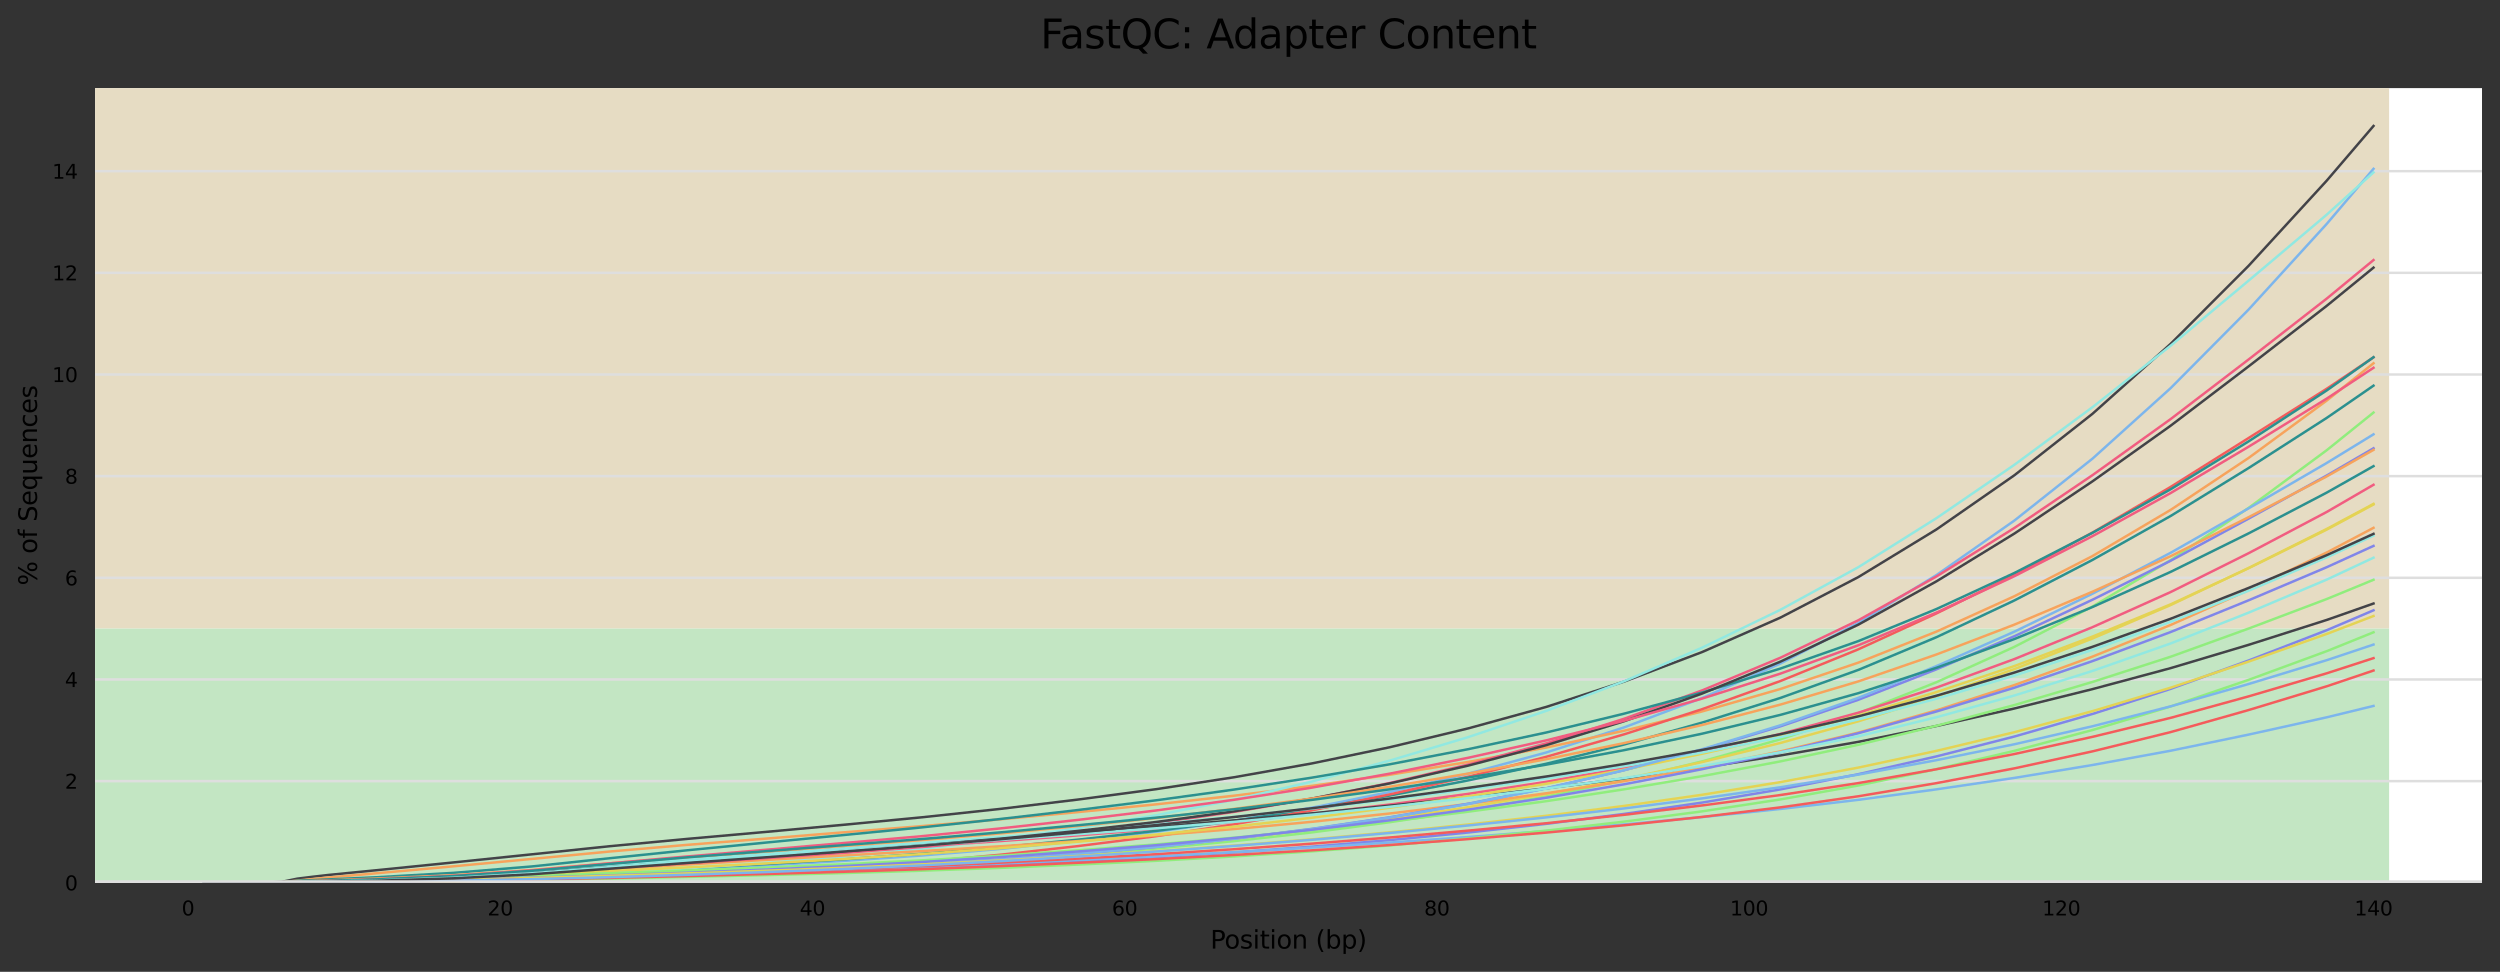 <?xml version="1.0" encoding="utf-8" standalone="no"?>
<!DOCTYPE svg PUBLIC "-//W3C//DTD SVG 1.1//EN"
  "http://www.w3.org/Graphics/SVG/1.1/DTD/svg11.dtd">
<svg xmlns:xlink="http://www.w3.org/1999/xlink" width="1000.318pt" height="388.845pt" viewBox="0 0 1000.318 388.845" xmlns="http://www.w3.org/2000/svg" version="1.1">
 <rect x="0" y="0" width="1000.318" height="388.845" fill="#333333" stroke="none"/>
 <defs>
  <style type="text/css">*{stroke-linejoin: round; stroke-linecap: butt}</style>
 </defs>
 <g id="figure_1">
  <g id="axes_1">
   <g id="patch_1">
    <path d="M 38.058 353.224 
L 993.118 353.224 
L 993.118 35.256 
L 38.058 35.256 
z
" style="fill: #ffffff"/>
   </g>
   <g id="patch_2">
    <path d="M 38.058 -53.54 
L 955.953 -53.54 
L 955.953 -1680.596 
L 38.058 -1680.596 
z
" clip-path="url(#pb351a5d533)" style="fill: #e6c3c3"/>
   </g>
   <g id="patch_3">
    <path d="M 38.058 251.533 
L 955.953 251.533 
L 955.953 -53.54 
L 38.058 -53.54 
z
" clip-path="url(#pb351a5d533)" style="fill: #e6dcc3"/>
   </g>
   <g id="patch_4">
    <path d="M 38.058 353.224 
L 955.953 353.224 
L 955.953 251.533 
L 38.058 251.533 
z
" clip-path="url(#pb351a5d533)" style="fill: #c3e6c3"/>
   </g>
   <g id="matplotlib.axis_1">
    <g id="xtick_1">
     <g id="text_1">
      <!-- 0 -->
      <g transform="translate(72.679 366.303)scale(0.08 -0.08)">
       <defs>
        <path id="DejaVuSans-30" d="M 2034 4250 
Q 1547 4250 1301 3770 
Q 1056 3291 1056 2328 
Q 1056 1369 1301 889 
Q 1547 409 2034 409 
Q 2525 409 2770 889 
Q 3016 1369 3016 2328 
Q 3016 3291 2770 3770 
Q 2525 4250 2034 4250 
z
M 2034 4750 
Q 2819 4750 3233 4129 
Q 3647 3509 3647 2328 
Q 3647 1150 3233 529 
Q 2819 -91 2034 -91 
Q 1250 -91 836 529 
Q 422 1150 422 2328 
Q 422 3509 836 4129 
Q 1250 4750 2034 4750 
z
" transform="scale(0.016)"/>
       </defs>
       <use xlink:href="#DejaVuSans-30"/>
      </g>
     </g>
    </g>
    <g id="xtick_2">
     <g id="text_2">
      <!-- 20 -->
      <g transform="translate(195.06 366.303)scale(0.08 -0.08)">
       <defs>
        <path id="DejaVuSans-32" d="M 1228 531 
L 3431 531 
L 3431 0 
L 469 0 
L 469 531 
Q 828 903 1448 1529 
Q 2069 2156 2228 2338 
Q 2531 2678 2651 2914 
Q 2772 3150 2772 3378 
Q 2772 3750 2511 3984 
Q 2250 4219 1831 4219 
Q 1534 4219 1204 4116 
Q 875 4013 500 3803 
L 500 4441 
Q 881 4594 1212 4672 
Q 1544 4750 1819 4750 
Q 2544 4750 2975 4387 
Q 3406 4025 3406 3419 
Q 3406 3131 3298 2873 
Q 3191 2616 2906 2266 
Q 2828 2175 2409 1742 
Q 1991 1309 1228 531 
z
" transform="scale(0.016)"/>
       </defs>
       <use xlink:href="#DejaVuSans-32"/>
       <use xlink:href="#DejaVuSans-30" x="63.623"/>
      </g>
     </g>
    </g>
    <g id="xtick_3">
     <g id="text_3">
      <!-- 40 -->
      <g transform="translate(319.986 366.303)scale(0.08 -0.08)">
       <defs>
        <path id="DejaVuSans-34" d="M 2419 4116 
L 825 1625 
L 2419 1625 
L 2419 4116 
z
M 2253 4666 
L 3047 4666 
L 3047 1625 
L 3713 1625 
L 3713 1100 
L 3047 1100 
L 3047 0 
L 2419 0 
L 2419 1100 
L 313 1100 
L 313 1709 
L 2253 4666 
z
" transform="scale(0.016)"/>
       </defs>
       <use xlink:href="#DejaVuSans-34"/>
       <use xlink:href="#DejaVuSans-30" x="63.623"/>
      </g>
     </g>
    </g>
    <g id="xtick_4">
     <g id="text_4">
      <!-- 60 -->
      <g transform="translate(444.912 366.303)scale(0.08 -0.08)">
       <defs>
        <path id="DejaVuSans-36" d="M 2113 2584 
Q 1688 2584 1439 2293 
Q 1191 2003 1191 1497 
Q 1191 994 1439 701 
Q 1688 409 2113 409 
Q 2538 409 2786 701 
Q 3034 994 3034 1497 
Q 3034 2003 2786 2293 
Q 2538 2584 2113 2584 
z
M 3366 4563 
L 3366 3988 
Q 3128 4100 2886 4159 
Q 2644 4219 2406 4219 
Q 1781 4219 1451 3797 
Q 1122 3375 1075 2522 
Q 1259 2794 1537 2939 
Q 1816 3084 2150 3084 
Q 2853 3084 3261 2657 
Q 3669 2231 3669 1497 
Q 3669 778 3244 343 
Q 2819 -91 2113 -91 
Q 1303 -91 875 529 
Q 447 1150 447 2328 
Q 447 3434 972 4092 
Q 1497 4750 2381 4750 
Q 2619 4750 2861 4703 
Q 3103 4656 3366 4563 
z
" transform="scale(0.016)"/>
       </defs>
       <use xlink:href="#DejaVuSans-36"/>
       <use xlink:href="#DejaVuSans-30" x="63.623"/>
      </g>
     </g>
    </g>
    <g id="xtick_5">
     <g id="text_5">
      <!-- 80 -->
      <g transform="translate(569.838 366.303)scale(0.08 -0.08)">
       <defs>
        <path id="DejaVuSans-38" d="M 2034 2216 
Q 1584 2216 1326 1975 
Q 1069 1734 1069 1313 
Q 1069 891 1326 650 
Q 1584 409 2034 409 
Q 2484 409 2743 651 
Q 3003 894 3003 1313 
Q 3003 1734 2745 1975 
Q 2488 2216 2034 2216 
z
M 1403 2484 
Q 997 2584 770 2862 
Q 544 3141 544 3541 
Q 544 4100 942 4425 
Q 1341 4750 2034 4750 
Q 2731 4750 3128 4425 
Q 3525 4100 3525 3541 
Q 3525 3141 3298 2862 
Q 3072 2584 2669 2484 
Q 3125 2378 3379 2068 
Q 3634 1759 3634 1313 
Q 3634 634 3220 271 
Q 2806 -91 2034 -91 
Q 1263 -91 848 271 
Q 434 634 434 1313 
Q 434 1759 690 2068 
Q 947 2378 1403 2484 
z
M 1172 3481 
Q 1172 3119 1398 2916 
Q 1625 2713 2034 2713 
Q 2441 2713 2670 2916 
Q 2900 3119 2900 3481 
Q 2900 3844 2670 4047 
Q 2441 4250 2034 4250 
Q 1625 4250 1398 4047 
Q 1172 3844 1172 3481 
z
" transform="scale(0.016)"/>
       </defs>
       <use xlink:href="#DejaVuSans-38"/>
       <use xlink:href="#DejaVuSans-30" x="63.623"/>
      </g>
     </g>
    </g>
    <g id="xtick_6">
     <g id="text_6">
      <!-- 100 -->
      <g transform="translate(692.219 366.303)scale(0.08 -0.08)">
       <defs>
        <path id="DejaVuSans-31" d="M 794 531 
L 1825 531 
L 1825 4091 
L 703 3866 
L 703 4441 
L 1819 4666 
L 2450 4666 
L 2450 531 
L 3481 531 
L 3481 0 
L 794 0 
L 794 531 
z
" transform="scale(0.016)"/>
       </defs>
       <use xlink:href="#DejaVuSans-31"/>
       <use xlink:href="#DejaVuSans-30" x="63.623"/>
       <use xlink:href="#DejaVuSans-30" x="127.246"/>
      </g>
     </g>
    </g>
    <g id="xtick_7">
     <g id="text_7">
      <!-- 120 -->
      <g transform="translate(817.145 366.303)scale(0.08 -0.08)">
       <use xlink:href="#DejaVuSans-31"/>
       <use xlink:href="#DejaVuSans-32" x="63.623"/>
       <use xlink:href="#DejaVuSans-30" x="127.246"/>
      </g>
     </g>
    </g>
    <g id="xtick_8">
     <g id="text_8">
      <!-- 140 -->
      <g transform="translate(942.071 366.303)scale(0.08 -0.08)">
       <use xlink:href="#DejaVuSans-31"/>
       <use xlink:href="#DejaVuSans-34" x="63.623"/>
       <use xlink:href="#DejaVuSans-30" x="127.246"/>
      </g>
     </g>
    </g>
    <g id="text_9">
     <!-- Position (bp) -->
     <g transform="translate(484.285 379.565)scale(0.1 -0.1)">
      <defs>
       <path id="DejaVuSans-50" d="M 1259 4147 
L 1259 2394 
L 2053 2394 
Q 2494 2394 2734 2622 
Q 2975 2850 2975 3272 
Q 2975 3691 2734 3919 
Q 2494 4147 2053 4147 
L 1259 4147 
z
M 628 4666 
L 2053 4666 
Q 2838 4666 3239 4311 
Q 3641 3956 3641 3272 
Q 3641 2581 3239 2228 
Q 2838 1875 2053 1875 
L 1259 1875 
L 1259 0 
L 628 0 
L 628 4666 
z
" transform="scale(0.016)"/>
       <path id="DejaVuSans-6f" d="M 1959 3097 
Q 1497 3097 1228 2736 
Q 959 2375 959 1747 
Q 959 1119 1226 758 
Q 1494 397 1959 397 
Q 2419 397 2687 759 
Q 2956 1122 2956 1747 
Q 2956 2369 2687 2733 
Q 2419 3097 1959 3097 
z
M 1959 3584 
Q 2709 3584 3137 3096 
Q 3566 2609 3566 1747 
Q 3566 888 3137 398 
Q 2709 -91 1959 -91 
Q 1206 -91 779 398 
Q 353 888 353 1747 
Q 353 2609 779 3096 
Q 1206 3584 1959 3584 
z
" transform="scale(0.016)"/>
       <path id="DejaVuSans-73" d="M 2834 3397 
L 2834 2853 
Q 2591 2978 2328 3040 
Q 2066 3103 1784 3103 
Q 1356 3103 1142 2972 
Q 928 2841 928 2578 
Q 928 2378 1081 2264 
Q 1234 2150 1697 2047 
L 1894 2003 
Q 2506 1872 2764 1633 
Q 3022 1394 3022 966 
Q 3022 478 2636 193 
Q 2250 -91 1575 -91 
Q 1294 -91 989 -36 
Q 684 19 347 128 
L 347 722 
Q 666 556 975 473 
Q 1284 391 1588 391 
Q 1994 391 2212 530 
Q 2431 669 2431 922 
Q 2431 1156 2273 1281 
Q 2116 1406 1581 1522 
L 1381 1569 
Q 847 1681 609 1914 
Q 372 2147 372 2553 
Q 372 3047 722 3315 
Q 1072 3584 1716 3584 
Q 2034 3584 2315 3537 
Q 2597 3491 2834 3397 
z
" transform="scale(0.016)"/>
       <path id="DejaVuSans-69" d="M 603 3500 
L 1178 3500 
L 1178 0 
L 603 0 
L 603 3500 
z
M 603 4863 
L 1178 4863 
L 1178 4134 
L 603 4134 
L 603 4863 
z
" transform="scale(0.016)"/>
       <path id="DejaVuSans-74" d="M 1172 4494 
L 1172 3500 
L 2356 3500 
L 2356 3053 
L 1172 3053 
L 1172 1153 
Q 1172 725 1289 603 
Q 1406 481 1766 481 
L 2356 481 
L 2356 0 
L 1766 0 
Q 1100 0 847 248 
Q 594 497 594 1153 
L 594 3053 
L 172 3053 
L 172 3500 
L 594 3500 
L 594 4494 
L 1172 4494 
z
" transform="scale(0.016)"/>
       <path id="DejaVuSans-6e" d="M 3513 2113 
L 3513 0 
L 2938 0 
L 2938 2094 
Q 2938 2591 2744 2837 
Q 2550 3084 2163 3084 
Q 1697 3084 1428 2787 
Q 1159 2491 1159 1978 
L 1159 0 
L 581 0 
L 581 3500 
L 1159 3500 
L 1159 2956 
Q 1366 3272 1645 3428 
Q 1925 3584 2291 3584 
Q 2894 3584 3203 3211 
Q 3513 2838 3513 2113 
z
" transform="scale(0.016)"/>
       <path id="DejaVuSans-20" transform="scale(0.016)"/>
       <path id="DejaVuSans-28" d="M 1984 4856 
Q 1566 4138 1362 3434 
Q 1159 2731 1159 2009 
Q 1159 1288 1364 580 
Q 1569 -128 1984 -844 
L 1484 -844 
Q 1016 -109 783 600 
Q 550 1309 550 2009 
Q 550 2706 781 3412 
Q 1013 4119 1484 4856 
L 1984 4856 
z
" transform="scale(0.016)"/>
       <path id="DejaVuSans-62" d="M 3116 1747 
Q 3116 2381 2855 2742 
Q 2594 3103 2138 3103 
Q 1681 3103 1420 2742 
Q 1159 2381 1159 1747 
Q 1159 1113 1420 752 
Q 1681 391 2138 391 
Q 2594 391 2855 752 
Q 3116 1113 3116 1747 
z
M 1159 2969 
Q 1341 3281 1617 3432 
Q 1894 3584 2278 3584 
Q 2916 3584 3314 3078 
Q 3713 2572 3713 1747 
Q 3713 922 3314 415 
Q 2916 -91 2278 -91 
Q 1894 -91 1617 61 
Q 1341 213 1159 525 
L 1159 0 
L 581 0 
L 581 4863 
L 1159 4863 
L 1159 2969 
z
" transform="scale(0.016)"/>
       <path id="DejaVuSans-70" d="M 1159 525 
L 1159 -1331 
L 581 -1331 
L 581 3500 
L 1159 3500 
L 1159 2969 
Q 1341 3281 1617 3432 
Q 1894 3584 2278 3584 
Q 2916 3584 3314 3078 
Q 3713 2572 3713 1747 
Q 3713 922 3314 415 
Q 2916 -91 2278 -91 
Q 1894 -91 1617 61 
Q 1341 213 1159 525 
z
M 3116 1747 
Q 3116 2381 2855 2742 
Q 2594 3103 2138 3103 
Q 1681 3103 1420 2742 
Q 1159 2381 1159 1747 
Q 1159 1113 1420 752 
Q 1681 391 2138 391 
Q 2594 391 2855 752 
Q 3116 1113 3116 1747 
z
" transform="scale(0.016)"/>
       <path id="DejaVuSans-29" d="M 513 4856 
L 1013 4856 
Q 1481 4119 1714 3412 
Q 1947 2706 1947 2009 
Q 1947 1309 1714 600 
Q 1481 -109 1013 -844 
L 513 -844 
Q 928 -128 1133 580 
Q 1338 1288 1338 2009 
Q 1338 2731 1133 3434 
Q 928 4138 513 4856 
z
" transform="scale(0.016)"/>
      </defs>
      <use xlink:href="#DejaVuSans-50"/>
      <use xlink:href="#DejaVuSans-6f" x="56.678"/>
      <use xlink:href="#DejaVuSans-73" x="117.859"/>
      <use xlink:href="#DejaVuSans-69" x="169.959"/>
      <use xlink:href="#DejaVuSans-74" x="197.742"/>
      <use xlink:href="#DejaVuSans-69" x="236.951"/>
      <use xlink:href="#DejaVuSans-6f" x="264.734"/>
      <use xlink:href="#DejaVuSans-6e" x="325.916"/>
      <use xlink:href="#DejaVuSans-20" x="389.295"/>
      <use xlink:href="#DejaVuSans-28" x="421.082"/>
      <use xlink:href="#DejaVuSans-62" x="460.096"/>
      <use xlink:href="#DejaVuSans-70" x="523.572"/>
      <use xlink:href="#DejaVuSans-29" x="587.049"/>
     </g>
    </g>
   </g>
   <g id="matplotlib.axis_2">
    <g id="ytick_1">
     <g id="line2d_1">
      <path d="M 38.058 353.224 
L 993.118 353.224 
" clip-path="url(#pb351a5d533)" style="fill: none; stroke: #dedede; stroke-linecap: square"/>
     </g>
     <g id="text_10">
      <!-- 0 -->
      <g transform="translate(25.968 356.263)scale(0.08 -0.08)">
       <use xlink:href="#DejaVuSans-30"/>
      </g>
     </g>
    </g>
    <g id="ytick_2">
     <g id="line2d_2">
      <path d="M 38.058 312.548 
L 993.118 312.548 
" clip-path="url(#pb351a5d533)" style="fill: none; stroke: #dedede; stroke-linecap: square"/>
     </g>
     <g id="text_11">
      <!-- 2 -->
      <g transform="translate(25.968 315.587)scale(0.08 -0.08)">
       <use xlink:href="#DejaVuSans-32"/>
      </g>
     </g>
    </g>
    <g id="ytick_3">
     <g id="line2d_3">
      <path d="M 38.058 271.871 
L 993.118 271.871 
" clip-path="url(#pb351a5d533)" style="fill: none; stroke: #dedede; stroke-linecap: square"/>
     </g>
     <g id="text_12">
      <!-- 4 -->
      <g transform="translate(25.968 274.91)scale(0.08 -0.08)">
       <use xlink:href="#DejaVuSans-34"/>
      </g>
     </g>
    </g>
    <g id="ytick_4">
     <g id="line2d_4">
      <path d="M 38.058 231.195 
L 993.118 231.195 
" clip-path="url(#pb351a5d533)" style="fill: none; stroke: #dedede; stroke-linecap: square"/>
     </g>
     <g id="text_13">
      <!-- 6 -->
      <g transform="translate(25.968 234.234)scale(0.08 -0.08)">
       <use xlink:href="#DejaVuSans-36"/>
      </g>
     </g>
    </g>
    <g id="ytick_5">
     <g id="line2d_5">
      <path d="M 38.058 190.518 
L 993.118 190.518 
" clip-path="url(#pb351a5d533)" style="fill: none; stroke: #dedede; stroke-linecap: square"/>
     </g>
     <g id="text_14">
      <!-- 8 -->
      <g transform="translate(25.968 193.558)scale(0.08 -0.08)">
       <use xlink:href="#DejaVuSans-38"/>
      </g>
     </g>
    </g>
    <g id="ytick_6">
     <g id="line2d_6">
      <path d="M 38.058 149.842 
L 993.118 149.842 
" clip-path="url(#pb351a5d533)" style="fill: none; stroke: #dedede; stroke-linecap: square"/>
     </g>
     <g id="text_15">
      <!-- 10 -->
      <g transform="translate(20.878 152.881)scale(0.08 -0.08)">
       <use xlink:href="#DejaVuSans-31"/>
       <use xlink:href="#DejaVuSans-30" x="63.623"/>
      </g>
     </g>
    </g>
    <g id="ytick_7">
     <g id="line2d_7">
      <path d="M 38.058 109.166 
L 993.118 109.166 
" clip-path="url(#pb351a5d533)" style="fill: none; stroke: #dedede; stroke-linecap: square"/>
     </g>
     <g id="text_16">
      <!-- 12 -->
      <g transform="translate(20.878 112.205)scale(0.08 -0.08)">
       <use xlink:href="#DejaVuSans-31"/>
       <use xlink:href="#DejaVuSans-32" x="63.623"/>
      </g>
     </g>
    </g>
    <g id="ytick_8">
     <g id="line2d_8">
      <path d="M 38.058 68.489 
L 993.118 68.489 
" clip-path="url(#pb351a5d533)" style="fill: none; stroke: #dedede; stroke-linecap: square"/>
     </g>
     <g id="text_17">
      <!-- 14 -->
      <g transform="translate(20.878 71.528)scale(0.08 -0.08)">
       <use xlink:href="#DejaVuSans-31"/>
       <use xlink:href="#DejaVuSans-34" x="63.623"/>
      </g>
     </g>
    </g>
    <g id="text_18">
     <!-- % of Sequences -->
     <g transform="translate(14.798 234.258)rotate(-90)scale(0.1 -0.1)">
      <defs>
       <path id="DejaVuSans-25" d="M 4653 2053 
Q 4381 2053 4226 1822 
Q 4072 1591 4072 1178 
Q 4072 772 4226 539 
Q 4381 306 4653 306 
Q 4919 306 5073 539 
Q 5228 772 5228 1178 
Q 5228 1588 5073 1820 
Q 4919 2053 4653 2053 
z
M 4653 2450 
Q 5147 2450 5437 2106 
Q 5728 1763 5728 1178 
Q 5728 594 5436 251 
Q 5144 -91 4653 -91 
Q 4153 -91 3862 251 
Q 3572 594 3572 1178 
Q 3572 1766 3864 2108 
Q 4156 2450 4653 2450 
z
M 1428 4353 
Q 1159 4353 1004 4120 
Q 850 3888 850 3481 
Q 850 3069 1003 2837 
Q 1156 2606 1428 2606 
Q 1700 2606 1854 2837 
Q 2009 3069 2009 3481 
Q 2009 3884 1853 4118 
Q 1697 4353 1428 4353 
z
M 4250 4750 
L 4750 4750 
L 1831 -91 
L 1331 -91 
L 4250 4750 
z
M 1428 4750 
Q 1922 4750 2215 4408 
Q 2509 4066 2509 3481 
Q 2509 2891 2217 2550 
Q 1925 2209 1428 2209 
Q 931 2209 642 2551 
Q 353 2894 353 3481 
Q 353 4063 643 4406 
Q 934 4750 1428 4750 
z
" transform="scale(0.016)"/>
       <path id="DejaVuSans-66" d="M 2375 4863 
L 2375 4384 
L 1825 4384 
Q 1516 4384 1395 4259 
Q 1275 4134 1275 3809 
L 1275 3500 
L 2222 3500 
L 2222 3053 
L 1275 3053 
L 1275 0 
L 697 0 
L 697 3053 
L 147 3053 
L 147 3500 
L 697 3500 
L 697 3744 
Q 697 4328 969 4595 
Q 1241 4863 1831 4863 
L 2375 4863 
z
" transform="scale(0.016)"/>
       <path id="DejaVuSans-53" d="M 3425 4513 
L 3425 3897 
Q 3066 4069 2747 4153 
Q 2428 4238 2131 4238 
Q 1616 4238 1336 4038 
Q 1056 3838 1056 3469 
Q 1056 3159 1242 3001 
Q 1428 2844 1947 2747 
L 2328 2669 
Q 3034 2534 3370 2195 
Q 3706 1856 3706 1288 
Q 3706 609 3251 259 
Q 2797 -91 1919 -91 
Q 1588 -91 1214 -16 
Q 841 59 441 206 
L 441 856 
Q 825 641 1194 531 
Q 1563 422 1919 422 
Q 2459 422 2753 634 
Q 3047 847 3047 1241 
Q 3047 1584 2836 1778 
Q 2625 1972 2144 2069 
L 1759 2144 
Q 1053 2284 737 2584 
Q 422 2884 422 3419 
Q 422 4038 858 4394 
Q 1294 4750 2059 4750 
Q 2388 4750 2728 4690 
Q 3069 4631 3425 4513 
z
" transform="scale(0.016)"/>
       <path id="DejaVuSans-65" d="M 3597 1894 
L 3597 1613 
L 953 1613 
Q 991 1019 1311 708 
Q 1631 397 2203 397 
Q 2534 397 2845 478 
Q 3156 559 3463 722 
L 3463 178 
Q 3153 47 2828 -22 
Q 2503 -91 2169 -91 
Q 1331 -91 842 396 
Q 353 884 353 1716 
Q 353 2575 817 3079 
Q 1281 3584 2069 3584 
Q 2775 3584 3186 3129 
Q 3597 2675 3597 1894 
z
M 3022 2063 
Q 3016 2534 2758 2815 
Q 2500 3097 2075 3097 
Q 1594 3097 1305 2825 
Q 1016 2553 972 2059 
L 3022 2063 
z
" transform="scale(0.016)"/>
       <path id="DejaVuSans-71" d="M 947 1747 
Q 947 1113 1208 752 
Q 1469 391 1925 391 
Q 2381 391 2643 752 
Q 2906 1113 2906 1747 
Q 2906 2381 2643 2742 
Q 2381 3103 1925 3103 
Q 1469 3103 1208 2742 
Q 947 2381 947 1747 
z
M 2906 525 
Q 2725 213 2448 61 
Q 2172 -91 1784 -91 
Q 1150 -91 751 415 
Q 353 922 353 1747 
Q 353 2572 751 3078 
Q 1150 3584 1784 3584 
Q 2172 3584 2448 3432 
Q 2725 3281 2906 2969 
L 2906 3500 
L 3481 3500 
L 3481 -1331 
L 2906 -1331 
L 2906 525 
z
" transform="scale(0.016)"/>
       <path id="DejaVuSans-75" d="M 544 1381 
L 544 3500 
L 1119 3500 
L 1119 1403 
Q 1119 906 1312 657 
Q 1506 409 1894 409 
Q 2359 409 2629 706 
Q 2900 1003 2900 1516 
L 2900 3500 
L 3475 3500 
L 3475 0 
L 2900 0 
L 2900 538 
Q 2691 219 2414 64 
Q 2138 -91 1772 -91 
Q 1169 -91 856 284 
Q 544 659 544 1381 
z
M 1991 3584 
L 1991 3584 
z
" transform="scale(0.016)"/>
       <path id="DejaVuSans-63" d="M 3122 3366 
L 3122 2828 
Q 2878 2963 2633 3030 
Q 2388 3097 2138 3097 
Q 1578 3097 1268 2742 
Q 959 2388 959 1747 
Q 959 1106 1268 751 
Q 1578 397 2138 397 
Q 2388 397 2633 464 
Q 2878 531 3122 666 
L 3122 134 
Q 2881 22 2623 -34 
Q 2366 -91 2075 -91 
Q 1284 -91 818 406 
Q 353 903 353 1747 
Q 353 2603 823 3093 
Q 1294 3584 2113 3584 
Q 2378 3584 2631 3529 
Q 2884 3475 3122 3366 
z
" transform="scale(0.016)"/>
      </defs>
      <use xlink:href="#DejaVuSans-25"/>
      <use xlink:href="#DejaVuSans-20" x="95.02"/>
      <use xlink:href="#DejaVuSans-6f" x="126.807"/>
      <use xlink:href="#DejaVuSans-66" x="187.988"/>
      <use xlink:href="#DejaVuSans-20" x="223.193"/>
      <use xlink:href="#DejaVuSans-53" x="254.98"/>
      <use xlink:href="#DejaVuSans-65" x="318.457"/>
      <use xlink:href="#DejaVuSans-71" x="379.98"/>
      <use xlink:href="#DejaVuSans-75" x="443.457"/>
      <use xlink:href="#DejaVuSans-65" x="506.836"/>
      <use xlink:href="#DejaVuSans-6e" x="568.359"/>
      <use xlink:href="#DejaVuSans-63" x="631.738"/>
      <use xlink:href="#DejaVuSans-65" x="686.719"/>
      <use xlink:href="#DejaVuSans-73" x="748.242"/>
     </g>
    </g>
   </g>
   <g id="line2d_9">
    <path d="M 81.47 353.217 
L 87.716 353.206 
L 93.963 353.197 
L 100.209 353.189 
L 106.455 353.168 
L 112.701 353.019 
L 118.948 352.371 
L 125.194 352.264 
L 131.44 352.18 
L 150.179 351.929 
L 181.411 351.321 
L 212.642 350.371 
L 243.874 349.041 
L 275.105 347.731 
L 306.337 346.248 
L 337.568 344.458 
L 368.8 342.319 
L 400.031 339.703 
L 431.263 336.509 
L 462.495 332.826 
L 493.726 328.418 
L 524.958 323.164 
L 556.189 316.89 
L 587.421 309.565 
L 618.652 301.105 
L 649.884 291.035 
L 681.115 279.267 
L 712.347 265.522 
L 743.578 249.234 
L 774.81 230.106 
L 806.041 208.266 
L 837.273 183.507 
L 868.504 155.325 
L 899.736 123.85 
L 930.967 89.61 
L 949.706 67.545 
" clip-path="url(#pb351a5d533)" style="fill: none; stroke: #7cb5ec; stroke-linecap: square"/>
   </g>
   <g id="line2d_10">
    <path d="M 81.47 353.216 
L 87.716 353.205 
L 93.963 353.192 
L 100.209 353.181 
L 106.455 353.142 
L 112.701 352.855 
L 118.948 351.569 
L 125.194 350.799 
L 131.44 350.09 
L 150.179 348.241 
L 181.411 345.082 
L 212.642 341.853 
L 243.874 338.6 
L 275.105 335.654 
L 306.337 332.879 
L 337.568 330.014 
L 368.8 327.029 
L 400.031 323.688 
L 431.263 319.931 
L 462.495 315.785 
L 493.726 311.009 
L 524.958 305.462 
L 556.189 298.964 
L 587.421 291.462 
L 618.652 282.871 
L 649.884 272.706 
L 681.115 260.885 
L 712.347 247.139 
L 743.578 230.899 
L 774.81 211.849 
L 806.041 190.138 
L 837.273 165.56 
L 868.504 137.602 
L 899.736 106.34 
L 930.967 72.296 
L 949.706 50.397 
" clip-path="url(#pb351a5d533)" style="fill: none; stroke: #434348; stroke-linecap: square"/>
   </g>
   <g id="line2d_11">
    <path d="M 81.47 353.222 
L 87.716 353.219 
L 93.963 353.216 
L 100.209 353.214 
L 106.455 353.209 
L 112.701 353.176 
L 118.948 353.056 
L 125.194 353.004 
L 131.44 352.953 
L 150.179 352.784 
L 181.411 352.408 
L 212.642 351.779 
L 243.874 350.837 
L 275.105 349.89 
L 306.337 348.825 
L 337.568 347.53 
L 368.8 346.016 
L 400.031 344.184 
L 431.263 341.998 
L 462.495 339.52 
L 493.726 336.566 
L 524.958 333.064 
L 556.189 328.978 
L 587.421 324.195 
L 618.652 318.686 
L 649.884 312.19 
L 681.115 304.643 
L 712.347 295.822 
L 743.578 285.349 
L 774.81 272.979 
L 806.041 258.802 
L 837.273 242.672 
L 868.504 224.132 
L 899.736 203.217 
L 930.967 180.16 
L 949.706 165.07 
" clip-path="url(#pb351a5d533)" style="fill: none; stroke: #90ed7d; stroke-linecap: square"/>
   </g>
   <g id="line2d_12">
    <path d="M 81.47 353.221 
L 87.716 353.218 
L 93.963 353.212 
L 100.209 353.208 
L 106.455 353.186 
L 112.701 353.031 
L 118.948 352.345 
L 125.194 351.72 
L 131.44 351.112 
L 150.179 349.462 
L 181.411 346.638 
L 212.642 343.692 
L 243.874 340.726 
L 275.105 338.036 
L 306.337 335.561 
L 337.568 333.034 
L 368.8 330.544 
L 400.031 327.848 
L 431.263 324.952 
L 462.495 321.849 
L 493.726 318.387 
L 524.958 314.443 
L 556.189 309.982 
L 587.421 304.881 
L 618.652 299.108 
L 649.884 292.384 
L 681.115 284.655 
L 712.347 275.693 
L 743.578 265.13 
L 774.81 252.722 
L 806.041 238.551 
L 837.273 222.483 
L 868.504 204.033 
L 899.736 183.234 
L 930.967 160.295 
L 949.706 145.342 
" clip-path="url(#pb351a5d533)" style="fill: none; stroke: #f7a35c; stroke-linecap: square"/>
   </g>
   <g id="line2d_13">
    <path d="M 81.47 353.222 
L 87.716 353.22 
L 93.963 353.219 
L 100.209 353.217 
L 106.455 353.213 
L 112.701 353.18 
L 118.948 353.042 
L 125.194 352.97 
L 131.44 352.897 
L 150.179 352.666 
L 181.411 352.212 
L 212.642 351.616 
L 243.874 350.912 
L 275.105 350.22 
L 306.337 349.443 
L 337.568 348.544 
L 368.8 347.48 
L 400.031 346.207 
L 431.263 344.722 
L 462.495 343.033 
L 493.726 341.065 
L 524.958 338.771 
L 556.189 336.139 
L 587.421 333.116 
L 618.652 329.652 
L 649.884 325.662 
L 681.115 321.124 
L 712.347 315.868 
L 743.578 309.766 
L 774.81 302.661 
L 806.041 294.696 
L 837.273 285.673 
L 868.504 275.643 
L 899.736 264.272 
L 930.967 252.169 
L 949.706 244.195 
" clip-path="url(#pb351a5d533)" style="fill: none; stroke: #8085e9; stroke-linecap: square"/>
   </g>
   <g id="line2d_14">
    <path d="M 81.47 353.223 
L 87.716 353.221 
L 93.963 353.218 
L 100.209 353.215 
L 106.455 353.207 
L 112.701 353.152 
L 118.948 352.926 
L 125.194 352.764 
L 131.44 352.596 
L 150.179 352.051 
L 181.411 350.819 
L 212.642 348.984 
L 243.874 346.63 
L 275.105 344.479 
L 306.337 342.527 
L 337.568 340.597 
L 368.8 338.658 
L 400.031 336.556 
L 431.263 334.259 
L 462.495 331.747 
L 493.726 328.894 
L 524.958 325.62 
L 556.189 321.892 
L 587.421 317.652 
L 618.652 312.828 
L 649.884 307.297 
L 681.115 300.981 
L 712.347 293.686 
L 743.578 285.166 
L 774.81 275.123 
L 806.041 263.697 
L 837.273 250.936 
L 868.504 236.906 
L 899.736 221.345 
L 930.967 204.857 
L 949.706 193.973 
" clip-path="url(#pb351a5d533)" style="fill: none; stroke: #f15c80; stroke-linecap: square"/>
   </g>
   <g id="line2d_15">
    <path d="M 81.47 353.224 
L 87.716 353.223 
L 93.963 353.223 
L 100.209 353.222 
L 106.455 353.219 
L 112.701 353.204 
L 118.948 353.143 
L 125.194 353.103 
L 131.44 353.058 
L 150.179 352.924 
L 181.411 352.603 
L 212.642 352.023 
L 243.874 351.189 
L 275.105 350.253 
L 306.337 349.16 
L 337.568 347.8 
L 368.8 346.125 
L 400.031 344.108 
L 431.263 341.656 
L 462.495 338.882 
L 493.726 335.686 
L 524.958 331.955 
L 556.189 327.696 
L 587.421 322.967 
L 618.652 317.738 
L 649.884 311.727 
L 681.115 304.908 
L 712.347 297.29 
L 743.578 288.614 
L 774.81 278.723 
L 806.041 267.703 
L 837.273 255.468 
L 868.504 242.114 
L 899.736 227.255 
L 930.967 211.646 
L 949.706 201.613 
" clip-path="url(#pb351a5d533)" style="fill: none; stroke: #e4d354; stroke-linecap: square"/>
   </g>
   <g id="line2d_16">
    <path d="M 81.47 353.224 
L 87.716 353.223 
L 93.963 353.223 
L 100.209 353.222 
L 106.455 353.208 
L 112.701 353.154 
L 118.948 352.983 
L 125.194 352.859 
L 131.44 352.726 
L 150.179 352.336 
L 181.411 351.529 
L 212.642 350.393 
L 243.874 348.918 
L 275.105 347.374 
L 306.337 345.72 
L 337.568 343.816 
L 368.8 341.603 
L 400.031 339.032 
L 431.263 335.972 
L 462.495 332.472 
L 493.726 328.43 
L 524.958 323.697 
L 556.189 318.293 
L 587.421 312.273 
L 618.652 305.6 
L 649.884 297.888 
L 681.115 289.117 
L 712.347 279.272 
L 743.578 268.038 
L 774.81 254.962 
L 806.041 240.238 
L 837.273 224.029 
L 868.504 206.474 
L 899.736 187.266 
L 930.967 167.224 
L 949.706 154.307 
" clip-path="url(#pb351a5d533)" style="fill: none; stroke: #2b908f; stroke-linecap: square"/>
   </g>
   <g id="line2d_17">
    <path d="M 81.47 353.223 
L 87.716 353.223 
L 93.963 353.222 
L 100.209 353.221 
L 106.455 353.219 
L 112.701 353.208 
L 118.948 353.149 
L 125.194 353.116 
L 131.44 353.078 
L 150.179 352.952 
L 181.411 352.626 
L 212.642 352.111 
L 243.874 351.364 
L 275.105 350.327 
L 306.337 348.94 
L 337.568 347.116 
L 368.8 344.845 
L 400.031 342.023 
L 431.263 338.554 
L 462.495 334.593 
L 493.726 329.845 
L 524.958 324.24 
L 556.189 317.847 
L 587.421 310.786 
L 618.652 302.83 
L 649.884 293.813 
L 681.115 283.739 
L 712.347 272.514 
L 743.578 259.808 
L 774.81 245.45 
L 806.041 230.002 
L 837.273 213.082 
L 868.504 194.841 
L 899.736 175.256 
L 930.967 155.555 
L 949.706 142.988 
" clip-path="url(#pb351a5d533)" style="fill: none; stroke: #f45b5b; stroke-linecap: square"/>
   </g>
   <g id="line2d_18">
    <path d="M 81.47 353.223 
L 87.716 353.221 
L 93.963 353.22 
L 100.209 353.22 
L 106.455 353.211 
L 112.701 353.183 
L 118.948 353.055 
L 125.194 352.963 
L 131.44 352.869 
L 150.179 352.576 
L 181.411 351.82 
L 212.642 350.725 
L 243.874 349.246 
L 275.105 347.444 
L 306.337 345.314 
L 337.568 342.724 
L 368.8 339.646 
L 400.031 335.905 
L 431.263 331.382 
L 462.495 326.224 
L 493.726 320.039 
L 524.958 312.712 
L 556.189 304.3 
L 587.421 294.954 
L 618.652 284.456 
L 649.884 272.581 
L 681.115 259.121 
L 712.347 244.012 
L 743.578 226.938 
L 774.81 207.337 
L 806.041 185.957 
L 837.273 162.912 
L 868.504 138.349 
L 899.736 112.279 
L 930.967 85.912 
L 949.706 68.983 
" clip-path="url(#pb351a5d533)" style="fill: none; stroke: #91e8e1; stroke-linecap: square"/>
   </g>
   <g id="line2d_19">
    <path d="M 81.47 353.22 
L 87.716 353.216 
L 93.963 353.211 
L 100.209 353.208 
L 106.455 353.2 
L 112.701 353.144 
L 118.948 352.877 
L 125.194 352.792 
L 131.44 352.713 
L 150.179 352.453 
L 181.411 351.914 
L 212.642 351.272 
L 243.874 350.55 
L 275.105 349.736 
L 306.337 348.859 
L 337.568 347.89 
L 368.8 346.804 
L 400.031 345.554 
L 431.263 344.158 
L 462.495 342.669 
L 493.726 340.993 
L 524.958 339.136 
L 556.189 337.108 
L 587.421 334.912 
L 618.652 332.525 
L 649.884 329.87 
L 681.115 326.93 
L 712.347 323.691 
L 743.578 320.033 
L 774.81 315.841 
L 806.041 311.258 
L 837.273 306.092 
L 868.504 300.391 
L 899.736 293.929 
L 930.967 287.021 
L 949.706 282.457 
" clip-path="url(#pb351a5d533)" style="fill: none; stroke: #7cb5ec; stroke-linecap: square"/>
   </g>
   <g id="line2d_20">
    <path d="M 81.47 353.22 
L 87.716 353.215 
L 93.963 353.209 
L 100.209 353.205 
L 106.455 353.189 
L 112.701 353.102 
L 118.948 352.741 
L 125.194 352.556 
L 131.44 352.39 
L 150.179 351.873 
L 181.411 350.657 
L 212.642 348.779 
L 243.874 346.305 
L 275.105 343.88 
L 306.337 341.748 
L 337.568 339.656 
L 368.8 337.631 
L 400.031 335.468 
L 431.263 333.227 
L 462.495 330.86 
L 493.726 328.263 
L 524.958 325.433 
L 556.189 322.352 
L 587.421 319.038 
L 618.652 315.45 
L 649.884 311.492 
L 681.115 307.139 
L 712.347 302.294 
L 743.578 296.829 
L 774.81 290.494 
L 806.041 283.481 
L 837.273 275.733 
L 868.504 267.341 
L 899.736 258.01 
L 930.967 248.06 
L 949.706 241.48 
" clip-path="url(#pb351a5d533)" style="fill: none; stroke: #434348; stroke-linecap: square"/>
   </g>
   <g id="line2d_21">
    <path d="M 81.47 353.223 
L 87.716 353.222 
L 93.963 353.222 
L 100.209 353.221 
L 106.455 353.22 
L 112.701 353.207 
L 118.948 353.143 
L 125.194 353.099 
L 131.44 353.058 
L 150.179 352.903 
L 181.411 352.564 
L 212.642 352.103 
L 243.874 351.531 
L 275.105 350.879 
L 306.337 350.163 
L 337.568 349.351 
L 368.8 348.398 
L 400.031 347.274 
L 431.263 345.947 
L 462.495 344.445 
L 493.726 342.694 
L 524.958 340.647 
L 556.189 338.256 
L 587.421 335.486 
L 618.652 332.357 
L 649.884 328.755 
L 681.115 324.633 
L 712.347 319.882 
L 743.578 314.293 
L 774.81 307.76 
L 806.041 300.423 
L 837.273 292.103 
L 868.504 282.683 
L 899.736 272.023 
L 930.967 260.549 
L 949.706 252.996 
" clip-path="url(#pb351a5d533)" style="fill: none; stroke: #90ed7d; stroke-linecap: square"/>
   </g>
   <g id="line2d_22">
    <path d="M 81.47 353.223 
L 87.716 353.222 
L 93.963 353.221 
L 100.209 353.22 
L 106.455 353.216 
L 112.701 353.178 
L 118.948 353.035 
L 125.194 352.911 
L 131.44 352.798 
L 150.179 352.418 
L 181.411 351.454 
L 212.642 349.93 
L 243.874 347.89 
L 275.105 345.899 
L 306.337 344.082 
L 337.568 342.292 
L 368.8 340.545 
L 400.031 338.62 
L 431.263 336.546 
L 462.495 334.28 
L 493.726 331.73 
L 524.958 328.823 
L 556.189 325.489 
L 587.421 321.678 
L 618.652 317.413 
L 649.884 312.571 
L 681.115 307.041 
L 712.347 300.666 
L 743.578 293.134 
L 774.81 284.23 
L 806.041 274.099 
L 837.273 262.724 
L 868.504 250.08 
L 899.736 236.094 
L 930.967 221.081 
L 949.706 211.192 
" clip-path="url(#pb351a5d533)" style="fill: none; stroke: #f7a35c; stroke-linecap: square"/>
   </g>
   <g id="line2d_23">
    <path d="M 81.47 353.222 
L 87.716 353.22 
L 93.963 353.219 
L 100.209 353.218 
L 106.455 353.215 
L 112.701 353.193 
L 118.948 353.096 
L 125.194 353.035 
L 131.44 352.969 
L 150.179 352.748 
L 181.411 352.292 
L 212.642 351.704 
L 243.874 350.936 
L 275.105 350.017 
L 306.337 348.927 
L 337.568 347.596 
L 368.8 346 
L 400.031 344.026 
L 431.263 341.648 
L 462.495 338.893 
L 493.726 335.573 
L 524.958 331.647 
L 556.189 326.989 
L 587.421 321.593 
L 618.652 315.409 
L 649.884 308.178 
L 681.115 299.955 
L 712.347 290.642 
L 743.578 279.997 
L 774.81 267.821 
L 806.041 254.554 
L 837.273 239.961 
L 868.504 224.391 
L 899.736 207.505 
L 930.967 190.272 
L 949.706 179.365 
" clip-path="url(#pb351a5d533)" style="fill: none; stroke: #8085e9; stroke-linecap: square"/>
   </g>
   <g id="line2d_24">
    <path d="M 81.47 353.222 
L 87.716 353.221 
L 93.963 353.219 
L 100.209 353.215 
L 106.455 353.208 
L 112.701 353.158 
L 118.948 352.959 
L 125.194 352.795 
L 131.44 352.637 
L 150.179 352.172 
L 181.411 351.101 
L 212.642 349.514 
L 243.874 347.458 
L 275.105 345.403 
L 306.337 343.402 
L 337.568 341.237 
L 368.8 338.921 
L 400.031 336.176 
L 431.263 332.978 
L 462.495 329.293 
L 493.726 324.865 
L 524.958 319.588 
L 556.189 313.279 
L 587.421 305.926 
L 618.652 297.468 
L 649.884 287.581 
L 681.115 276.225 
L 712.347 263.196 
L 743.578 248.178 
L 774.81 230.664 
L 806.041 211.238 
L 837.273 190.113 
L 868.504 167.71 
L 899.736 143.825 
L 930.967 119.493 
L 949.706 104.053 
" clip-path="url(#pb351a5d533)" style="fill: none; stroke: #f15c80; stroke-linecap: square"/>
   </g>
   <g id="line2d_25">
    <path d="M 81.47 353.221 
L 87.716 353.217 
L 93.963 353.212 
L 100.209 353.209 
L 106.455 353.199 
L 112.701 353.109 
L 118.948 352.55 
L 125.194 352.4 
L 131.44 352.237 
L 150.179 351.762 
L 181.411 350.897 
L 212.642 349.837 
L 243.874 348.515 
L 275.105 347.068 
L 306.337 345.482 
L 337.568 343.709 
L 368.8 341.724 
L 400.031 339.413 
L 431.263 336.795 
L 462.495 333.941 
L 493.726 330.761 
L 524.958 327.183 
L 556.189 323.166 
L 587.421 318.642 
L 618.652 313.618 
L 649.884 307.946 
L 681.115 301.588 
L 712.347 294.471 
L 743.578 286.302 
L 774.81 276.921 
L 806.041 266.489 
L 837.273 254.702 
L 868.504 241.816 
L 899.736 227.347 
L 930.967 211.924 
L 949.706 201.855 
" clip-path="url(#pb351a5d533)" style="fill: none; stroke: #e4d354; stroke-linecap: square"/>
   </g>
   <g id="line2d_26">
    <path d="M 81.47 353.221 
L 87.716 353.217 
L 93.963 353.21 
L 100.209 353.207 
L 106.455 353.189 
L 112.701 353.073 
L 118.948 352.416 
L 125.194 352.154 
L 131.44 351.875 
L 150.179 351.026 
L 181.411 349.26 
L 212.642 346.707 
L 243.874 343.405 
L 275.105 340.203 
L 306.337 337.151 
L 337.568 334.121 
L 368.8 331.068 
L 400.031 327.728 
L 431.263 324.116 
L 462.495 320.231 
L 493.726 315.937 
L 524.958 311.151 
L 556.189 305.792 
L 587.421 299.773 
L 618.652 293.102 
L 649.884 285.543 
L 681.115 277.074 
L 712.347 267.52 
L 743.578 256.514 
L 774.81 243.687 
L 806.041 229.247 
L 837.273 213.191 
L 868.504 195.79 
L 899.736 176.602 
L 930.967 156.234 
L 949.706 142.928 
" clip-path="url(#pb351a5d533)" style="fill: none; stroke: #2b908f; stroke-linecap: square"/>
   </g>
   <g id="line2d_27">
    <path d="M 81.47 353.222 
L 87.716 353.219 
L 93.963 353.217 
L 100.209 353.216 
L 106.455 353.211 
L 112.701 353.187 
L 118.948 353.082 
L 125.194 353.01 
L 131.44 352.933 
L 150.179 352.683 
L 181.411 352.17 
L 212.642 351.545 
L 243.874 350.798 
L 275.105 349.919 
L 306.337 348.95 
L 337.568 347.842 
L 368.8 346.614 
L 400.031 345.184 
L 431.263 343.551 
L 462.495 341.792 
L 493.726 339.79 
L 524.958 337.563 
L 556.189 335.09 
L 587.421 332.354 
L 618.652 329.394 
L 649.884 326.025 
L 681.115 322.274 
L 712.347 318.113 
L 743.578 313.327 
L 774.81 307.795 
L 806.041 301.699 
L 837.273 294.826 
L 868.504 287.234 
L 899.736 278.634 
L 930.967 269.41 
L 949.706 263.333 
" clip-path="url(#pb351a5d533)" style="fill: none; stroke: #f45b5b; stroke-linecap: square"/>
   </g>
   <g id="line2d_28">
    <path d="M 81.47 353.223 
L 87.716 353.219 
L 93.963 353.216 
L 100.209 353.213 
L 106.455 353.204 
L 112.701 353.142 
L 118.948 352.918 
L 125.194 352.743 
L 131.44 352.565 
L 150.179 352.02 
L 181.411 350.757 
L 212.642 348.809 
L 243.874 346.299 
L 275.105 343.86 
L 306.337 341.673 
L 337.568 339.463 
L 368.8 337.32 
L 400.031 334.983 
L 431.263 332.493 
L 462.495 329.803 
L 493.726 326.839 
L 524.958 323.547 
L 556.189 319.886 
L 587.421 315.841 
L 618.652 311.477 
L 649.884 306.56 
L 681.115 301.089 
L 712.347 294.948 
L 743.578 287.86 
L 774.81 279.578 
L 806.041 270.309 
L 837.273 260.037 
L 868.504 248.804 
L 899.736 236.348 
L 930.967 223.04 
L 949.706 214.314 
" clip-path="url(#pb351a5d533)" style="fill: none; stroke: #91e8e1; stroke-linecap: square"/>
   </g>
   <g id="line2d_29">
    <path d="M 81.47 353.223 
L 87.716 353.221 
L 93.963 353.219 
L 100.209 353.218 
L 106.455 353.214 
L 112.701 353.189 
L 118.948 353.079 
L 125.194 353.018 
L 131.44 352.951 
L 150.179 352.728 
L 181.411 352.245 
L 212.642 351.605 
L 243.874 350.791 
L 275.105 349.838 
L 306.337 348.738 
L 337.568 347.438 
L 368.8 345.896 
L 400.031 343.948 
L 431.263 341.585 
L 462.495 338.887 
L 493.726 335.632 
L 524.958 331.727 
L 556.189 327.091 
L 587.421 321.692 
L 618.652 315.466 
L 649.884 308.145 
L 681.115 299.763 
L 712.347 290.223 
L 743.578 279.21 
L 774.81 266.52 
L 806.041 252.725 
L 837.273 237.548 
L 868.504 221.198 
L 899.736 203.397 
L 930.967 185.263 
L 949.706 173.779 
" clip-path="url(#pb351a5d533)" style="fill: none; stroke: #7cb5ec; stroke-linecap: square"/>
   </g>
   <g id="line2d_30">
    <path d="M 81.47 353.223 
L 87.716 353.221 
L 93.963 353.218 
L 100.209 353.216 
L 106.455 353.205 
L 112.701 353.144 
L 118.948 352.922 
L 125.194 352.75 
L 131.44 352.584 
L 150.179 352.096 
L 181.411 350.95 
L 212.642 349.226 
L 243.874 346.99 
L 275.105 344.787 
L 306.337 342.718 
L 337.568 340.559 
L 368.8 338.283 
L 400.031 335.593 
L 431.263 332.474 
L 462.495 328.905 
L 493.726 324.639 
L 524.958 319.532 
L 556.189 313.439 
L 587.421 306.351 
L 618.652 298.178 
L 649.884 288.569 
L 681.115 277.496 
L 712.347 264.761 
L 743.578 249.936 
L 774.81 232.619 
L 806.041 213.474 
L 837.273 192.589 
L 868.504 170.356 
L 899.736 146.585 
L 930.967 122.389 
L 949.706 107.084 
" clip-path="url(#pb351a5d533)" style="fill: none; stroke: #434348; stroke-linecap: square"/>
   </g>
   <g id="line2d_31">
    <path d="M 81.47 353.221 
L 87.716 353.216 
L 93.963 353.212 
L 100.209 353.21 
L 106.455 353.201 
L 112.701 353.144 
L 118.948 352.882 
L 125.194 352.759 
L 131.44 352.628 
L 150.179 352.244 
L 181.411 351.534 
L 212.642 350.6 
L 243.874 349.412 
L 275.105 348.316 
L 306.337 347.137 
L 337.568 345.798 
L 368.8 344.242 
L 400.031 342.39 
L 431.263 340.234 
L 462.495 337.878 
L 493.726 335.178 
L 524.958 332.101 
L 556.189 328.637 
L 587.421 324.793 
L 618.652 320.576 
L 649.884 315.824 
L 681.115 310.539 
L 712.347 304.662 
L 743.578 298 
L 774.81 290.418 
L 806.041 282.104 
L 837.273 272.858 
L 868.504 262.783 
L 899.736 251.495 
L 930.967 239.694 
L 949.706 231.984 
" clip-path="url(#pb351a5d533)" style="fill: none; stroke: #90ed7d; stroke-linecap: square"/>
   </g>
   <g id="line2d_32">
    <path d="M 81.47 353.221 
L 87.716 353.216 
L 93.963 353.211 
L 100.209 353.206 
L 106.455 353.189 
L 112.701 353.091 
L 118.948 352.714 
L 125.194 352.476 
L 131.44 352.239 
L 150.179 351.562 
L 181.411 350.177 
L 212.642 348.109 
L 243.874 345.407 
L 275.105 342.976 
L 306.337 340.741 
L 337.568 338.477 
L 368.8 336.137 
L 400.031 333.494 
L 431.263 330.544 
L 462.495 327.327 
L 493.726 323.673 
L 524.958 319.504 
L 556.189 314.793 
L 587.421 309.531 
L 618.652 303.783 
L 649.884 297.318 
L 681.115 290.073 
L 712.347 281.934 
L 743.578 272.65 
L 774.81 261.878 
L 806.041 249.915 
L 837.273 236.749 
L 868.504 222.558 
L 899.736 206.937 
L 930.967 190.644 
L 949.706 179.996 
" clip-path="url(#pb351a5d533)" style="fill: none; stroke: #f7a35c; stroke-linecap: square"/>
   </g>
   <g id="line2d_33">
    <path d="M 81.47 353.222 
L 87.716 353.219 
L 93.963 353.217 
L 100.209 353.215 
L 106.455 353.209 
L 112.701 353.174 
L 118.948 352.995 
L 125.194 352.906 
L 131.44 352.821 
L 150.179 352.53 
L 181.411 351.919 
L 212.642 351.178 
L 243.874 350.269 
L 275.105 349.196 
L 306.337 347.956 
L 337.568 346.536 
L 368.8 344.908 
L 400.031 342.973 
L 431.263 340.705 
L 462.495 338.195 
L 493.726 335.298 
L 524.958 331.994 
L 556.189 328.206 
L 587.421 323.948 
L 618.652 319.206 
L 649.884 313.805 
L 681.115 307.766 
L 712.347 301.037 
L 743.578 293.368 
L 774.81 284.693 
L 806.041 275.164 
L 837.273 264.518 
L 868.504 252.905 
L 899.736 240.194 
L 930.967 226.961 
L 949.706 218.426 
" clip-path="url(#pb351a5d533)" style="fill: none; stroke: #8085e9; stroke-linecap: square"/>
   </g>
   <g id="line2d_34">
    <path d="M 81.47 353.222 
L 87.716 353.219 
L 93.963 353.216 
L 100.209 353.213 
L 106.455 353.202 
L 112.701 353.133 
L 118.948 352.826 
L 125.194 352.629 
L 131.44 352.439 
L 150.179 351.845 
L 181.411 350.427 
L 212.642 348.253 
L 243.874 345.455 
L 275.105 342.672 
L 306.337 340.022 
L 337.568 337.32 
L 368.8 334.578 
L 400.031 331.494 
L 431.263 328.067 
L 462.495 324.304 
L 493.726 320.018 
L 524.958 315.144 
L 556.189 309.529 
L 587.421 303.214 
L 618.652 296.25 
L 649.884 288.382 
L 681.115 279.508 
L 712.347 269.546 
L 743.578 258.182 
L 774.81 245.114 
L 806.041 230.531 
L 837.273 214.525 
L 868.504 197.294 
L 899.736 178.739 
L 930.967 159.502 
L 949.706 147.159 
" clip-path="url(#pb351a5d533)" style="fill: none; stroke: #f15c80; stroke-linecap: square"/>
   </g>
   <g id="line2d_35">
    <path d="M 81.47 353.222 
L 87.716 353.218 
L 93.963 353.215 
L 100.209 353.213 
L 106.455 353.207 
L 112.701 353.162 
L 118.948 352.976 
L 125.194 352.897 
L 131.44 352.819 
L 150.179 352.565 
L 181.411 352.017 
L 212.642 351.3 
L 243.874 350.412 
L 275.105 349.455 
L 306.337 348.401 
L 337.568 347.224 
L 368.8 345.871 
L 400.031 344.308 
L 431.263 342.499 
L 462.495 340.553 
L 493.726 338.331 
L 524.958 335.842 
L 556.189 333.031 
L 587.421 329.896 
L 618.652 326.418 
L 649.884 322.46 
L 681.115 317.997 
L 712.347 312.954 
L 743.578 307.132 
L 774.81 300.441 
L 806.041 292.965 
L 837.273 284.538 
L 868.504 275.169 
L 899.736 264.722 
L 930.967 253.668 
L 949.706 246.474 
" clip-path="url(#pb351a5d533)" style="fill: none; stroke: #e4d354; stroke-linecap: square"/>
   </g>
   <g id="line2d_36">
    <path d="M 81.47 353.222 
L 87.716 353.218 
L 93.963 353.214 
L 100.209 353.212 
L 106.455 353.199 
L 112.701 353.118 
L 118.948 352.804 
L 125.194 352.611 
L 131.44 352.43 
L 150.179 351.874 
L 181.411 350.539 
L 212.642 348.448 
L 243.874 345.701 
L 275.105 343.026 
L 306.337 340.588 
L 337.568 338.151 
L 368.8 335.72 
L 400.031 333.069 
L 431.263 330.202 
L 462.495 327.18 
L 493.726 323.812 
L 524.958 320.054 
L 556.189 315.812 
L 587.421 311.121 
L 618.652 305.967 
L 649.884 300.154 
L 681.115 293.555 
L 712.347 286.05 
L 743.578 277.353 
L 774.81 267.207 
L 806.041 255.681 
L 837.273 242.879 
L 868.504 228.833 
L 899.736 213.413 
L 930.967 197.114 
L 949.706 186.519 
" clip-path="url(#pb351a5d533)" style="fill: none; stroke: #2b908f; stroke-linecap: square"/>
   </g>
   <g id="line2d_37">
    <path d="M 81.47 353.223 
L 87.716 353.221 
L 93.963 353.22 
L 100.209 353.219 
L 106.455 353.217 
L 112.701 353.199 
L 118.948 353.116 
L 125.194 353.063 
L 131.44 353.012 
L 150.179 352.831 
L 181.411 352.432 
L 212.642 351.915 
L 243.874 351.259 
L 275.105 350.525 
L 306.337 349.721 
L 337.568 348.815 
L 368.8 347.789 
L 400.031 346.595 
L 431.263 345.22 
L 462.495 343.756 
L 493.726 342.094 
L 524.958 340.217 
L 556.189 338.101 
L 587.421 335.748 
L 618.652 333.153 
L 649.884 330.211 
L 681.115 326.868 
L 712.347 323.051 
L 743.578 318.601 
L 774.81 313.354 
L 806.041 307.434 
L 837.273 300.636 
L 868.504 292.939 
L 899.736 284.105 
L 930.967 274.61 
L 949.706 268.288 
" clip-path="url(#pb351a5d533)" style="fill: none; stroke: #f45b5b; stroke-linecap: square"/>
   </g>
   <g id="line2d_38">
    <path d="M 81.47 353.223 
L 87.716 353.221 
L 93.963 353.219 
L 100.209 353.218 
L 106.455 353.211 
L 112.701 353.166 
L 118.948 352.992 
L 125.194 352.854 
L 131.44 352.722 
L 150.179 352.299 
L 181.411 351.228 
L 212.642 349.437 
L 243.874 346.956 
L 275.105 344.526 
L 306.337 342.368 
L 337.568 340.243 
L 368.8 338.219 
L 400.031 336.058 
L 431.263 333.786 
L 462.495 331.426 
L 493.726 328.842 
L 524.958 325.979 
L 556.189 322.8 
L 587.421 319.326 
L 618.652 315.55 
L 649.884 311.314 
L 681.115 306.508 
L 712.347 301.01 
L 743.578 294.614 
L 774.81 286.992 
L 806.041 278.279 
L 837.273 268.444 
L 868.504 257.476 
L 899.736 245.139 
L 930.967 231.919 
L 949.706 223.144 
" clip-path="url(#pb351a5d533)" style="fill: none; stroke: #91e8e1; stroke-linecap: square"/>
   </g>
   <g id="line2d_39">
    <path d="M 81.47 353.223 
L 87.716 353.221 
L 93.963 353.22 
L 100.209 353.219 
L 106.455 353.217 
L 112.701 353.2 
L 118.948 353.122 
L 125.194 353.07 
L 131.44 353.015 
L 150.179 352.821 
L 181.411 352.378 
L 212.642 351.775 
L 243.874 350.975 
L 275.105 350.027 
L 306.337 348.941 
L 337.568 347.683 
L 368.8 346.258 
L 400.031 344.599 
L 431.263 342.724 
L 462.495 340.72 
L 493.726 338.477 
L 524.958 336.016 
L 556.189 333.283 
L 587.421 330.298 
L 618.652 327.066 
L 649.884 323.468 
L 681.115 319.455 
L 712.347 314.998 
L 743.578 309.932 
L 774.81 304.168 
L 806.041 297.789 
L 837.273 290.587 
L 868.504 282.635 
L 899.736 273.689 
L 930.967 264.151 
L 949.706 257.906 
" clip-path="url(#pb351a5d533)" style="fill: none; stroke: #7cb5ec; stroke-linecap: square"/>
   </g>
   <g id="line2d_40">
    <path d="M 81.47 353.223 
L 87.716 353.221 
L 93.963 353.219 
L 100.209 353.218 
L 106.455 353.212 
L 112.701 353.178 
L 118.948 353.032 
L 125.194 352.918 
L 131.44 352.801 
L 150.179 352.42 
L 181.411 351.436 
L 212.642 349.821 
L 243.874 347.597 
L 275.105 345.277 
L 306.337 343.037 
L 337.568 340.71 
L 368.8 338.382 
L 400.031 335.814 
L 431.263 333.06 
L 462.495 330.135 
L 493.726 326.913 
L 524.958 323.394 
L 556.189 319.495 
L 587.421 315.26 
L 618.652 310.702 
L 649.884 305.678 
L 681.115 300.064 
L 712.347 293.788 
L 743.578 286.625 
L 774.81 278.386 
L 806.041 269.103 
L 837.273 258.798 
L 868.504 247.59 
L 899.736 235.242 
L 930.967 222.14 
L 949.706 213.602 
" clip-path="url(#pb351a5d533)" style="fill: none; stroke: #434348; stroke-linecap: square"/>
   </g>
   <g id="line2d_41">
    <path d="M 38.058 353.224 
L 993.118 353.224 
" clip-path="url(#pb351a5d533)" style="fill: none; stroke: #dedede; stroke-width: 2; stroke-linecap: square"/>
   </g>
   <g id="text_19">
    <!-- FastQC: Adapter Content -->
    <g transform="translate(416.291 19.358)scale(0.16 -0.16)">
     <defs>
      <path id="DejaVuSans-46" d="M 628 4666 
L 3309 4666 
L 3309 4134 
L 1259 4134 
L 1259 2759 
L 3109 2759 
L 3109 2228 
L 1259 2228 
L 1259 0 
L 628 0 
L 628 4666 
z
" transform="scale(0.016)"/>
      <path id="DejaVuSans-61" d="M 2194 1759 
Q 1497 1759 1228 1600 
Q 959 1441 959 1056 
Q 959 750 1161 570 
Q 1363 391 1709 391 
Q 2188 391 2477 730 
Q 2766 1069 2766 1631 
L 2766 1759 
L 2194 1759 
z
M 3341 1997 
L 3341 0 
L 2766 0 
L 2766 531 
Q 2569 213 2275 61 
Q 1981 -91 1556 -91 
Q 1019 -91 701 211 
Q 384 513 384 1019 
Q 384 1609 779 1909 
Q 1175 2209 1959 2209 
L 2766 2209 
L 2766 2266 
Q 2766 2663 2505 2880 
Q 2244 3097 1772 3097 
Q 1472 3097 1187 3025 
Q 903 2953 641 2809 
L 641 3341 
Q 956 3463 1253 3523 
Q 1550 3584 1831 3584 
Q 2591 3584 2966 3190 
Q 3341 2797 3341 1997 
z
" transform="scale(0.016)"/>
      <path id="DejaVuSans-51" d="M 2522 4238 
Q 1834 4238 1429 3725 
Q 1025 3213 1025 2328 
Q 1025 1447 1429 934 
Q 1834 422 2522 422 
Q 3209 422 3611 934 
Q 4013 1447 4013 2328 
Q 4013 3213 3611 3725 
Q 3209 4238 2522 4238 
z
M 3406 84 
L 4238 -825 
L 3475 -825 
L 2784 -78 
Q 2681 -84 2626 -87 
Q 2572 -91 2522 -91 
Q 1538 -91 948 567 
Q 359 1225 359 2328 
Q 359 3434 948 4092 
Q 1538 4750 2522 4750 
Q 3503 4750 4090 4092 
Q 4678 3434 4678 2328 
Q 4678 1516 4351 937 
Q 4025 359 3406 84 
z
" transform="scale(0.016)"/>
      <path id="DejaVuSans-43" d="M 4122 4306 
L 4122 3641 
Q 3803 3938 3442 4084 
Q 3081 4231 2675 4231 
Q 1875 4231 1450 3742 
Q 1025 3253 1025 2328 
Q 1025 1406 1450 917 
Q 1875 428 2675 428 
Q 3081 428 3442 575 
Q 3803 722 4122 1019 
L 4122 359 
Q 3791 134 3420 21 
Q 3050 -91 2638 -91 
Q 1578 -91 968 557 
Q 359 1206 359 2328 
Q 359 3453 968 4101 
Q 1578 4750 2638 4750 
Q 3056 4750 3426 4639 
Q 3797 4528 4122 4306 
z
" transform="scale(0.016)"/>
      <path id="DejaVuSans-3a" d="M 750 794 
L 1409 794 
L 1409 0 
L 750 0 
L 750 794 
z
M 750 3309 
L 1409 3309 
L 1409 2516 
L 750 2516 
L 750 3309 
z
" transform="scale(0.016)"/>
      <path id="DejaVuSans-41" d="M 2188 4044 
L 1331 1722 
L 3047 1722 
L 2188 4044 
z
M 1831 4666 
L 2547 4666 
L 4325 0 
L 3669 0 
L 3244 1197 
L 1141 1197 
L 716 0 
L 50 0 
L 1831 4666 
z
" transform="scale(0.016)"/>
      <path id="DejaVuSans-64" d="M 2906 2969 
L 2906 4863 
L 3481 4863 
L 3481 0 
L 2906 0 
L 2906 525 
Q 2725 213 2448 61 
Q 2172 -91 1784 -91 
Q 1150 -91 751 415 
Q 353 922 353 1747 
Q 353 2572 751 3078 
Q 1150 3584 1784 3584 
Q 2172 3584 2448 3432 
Q 2725 3281 2906 2969 
z
M 947 1747 
Q 947 1113 1208 752 
Q 1469 391 1925 391 
Q 2381 391 2643 752 
Q 2906 1113 2906 1747 
Q 2906 2381 2643 2742 
Q 2381 3103 1925 3103 
Q 1469 3103 1208 2742 
Q 947 2381 947 1747 
z
" transform="scale(0.016)"/>
      <path id="DejaVuSans-72" d="M 2631 2963 
Q 2534 3019 2420 3045 
Q 2306 3072 2169 3072 
Q 1681 3072 1420 2755 
Q 1159 2438 1159 1844 
L 1159 0 
L 581 0 
L 581 3500 
L 1159 3500 
L 1159 2956 
Q 1341 3275 1631 3429 
Q 1922 3584 2338 3584 
Q 2397 3584 2469 3576 
Q 2541 3569 2628 3553 
L 2631 2963 
z
" transform="scale(0.016)"/>
     </defs>
     <use xlink:href="#DejaVuSans-46"/>
     <use xlink:href="#DejaVuSans-61" x="48.395"/>
     <use xlink:href="#DejaVuSans-73" x="109.674"/>
     <use xlink:href="#DejaVuSans-74" x="161.773"/>
     <use xlink:href="#DejaVuSans-51" x="200.982"/>
     <use xlink:href="#DejaVuSans-43" x="279.693"/>
     <use xlink:href="#DejaVuSans-3a" x="349.518"/>
     <use xlink:href="#DejaVuSans-20" x="383.209"/>
     <use xlink:href="#DejaVuSans-41" x="414.996"/>
     <use xlink:href="#DejaVuSans-64" x="481.654"/>
     <use xlink:href="#DejaVuSans-61" x="545.131"/>
     <use xlink:href="#DejaVuSans-70" x="606.41"/>
     <use xlink:href="#DejaVuSans-74" x="669.887"/>
     <use xlink:href="#DejaVuSans-65" x="709.096"/>
     <use xlink:href="#DejaVuSans-72" x="770.619"/>
     <use xlink:href="#DejaVuSans-20" x="811.732"/>
     <use xlink:href="#DejaVuSans-43" x="843.52"/>
     <use xlink:href="#DejaVuSans-6f" x="913.344"/>
     <use xlink:href="#DejaVuSans-6e" x="974.525"/>
     <use xlink:href="#DejaVuSans-74" x="1037.904"/>
     <use xlink:href="#DejaVuSans-65" x="1077.113"/>
     <use xlink:href="#DejaVuSans-6e" x="1138.637"/>
     <use xlink:href="#DejaVuSans-74" x="1202.016"/>
    </g>
   </g>
  </g>
 </g>
 <defs>
  <clipPath id="pb351a5d533">
   <rect x="38.058" y="35.256" width="955.06" height="317.968"/>
  </clipPath>
 </defs>
</svg>
